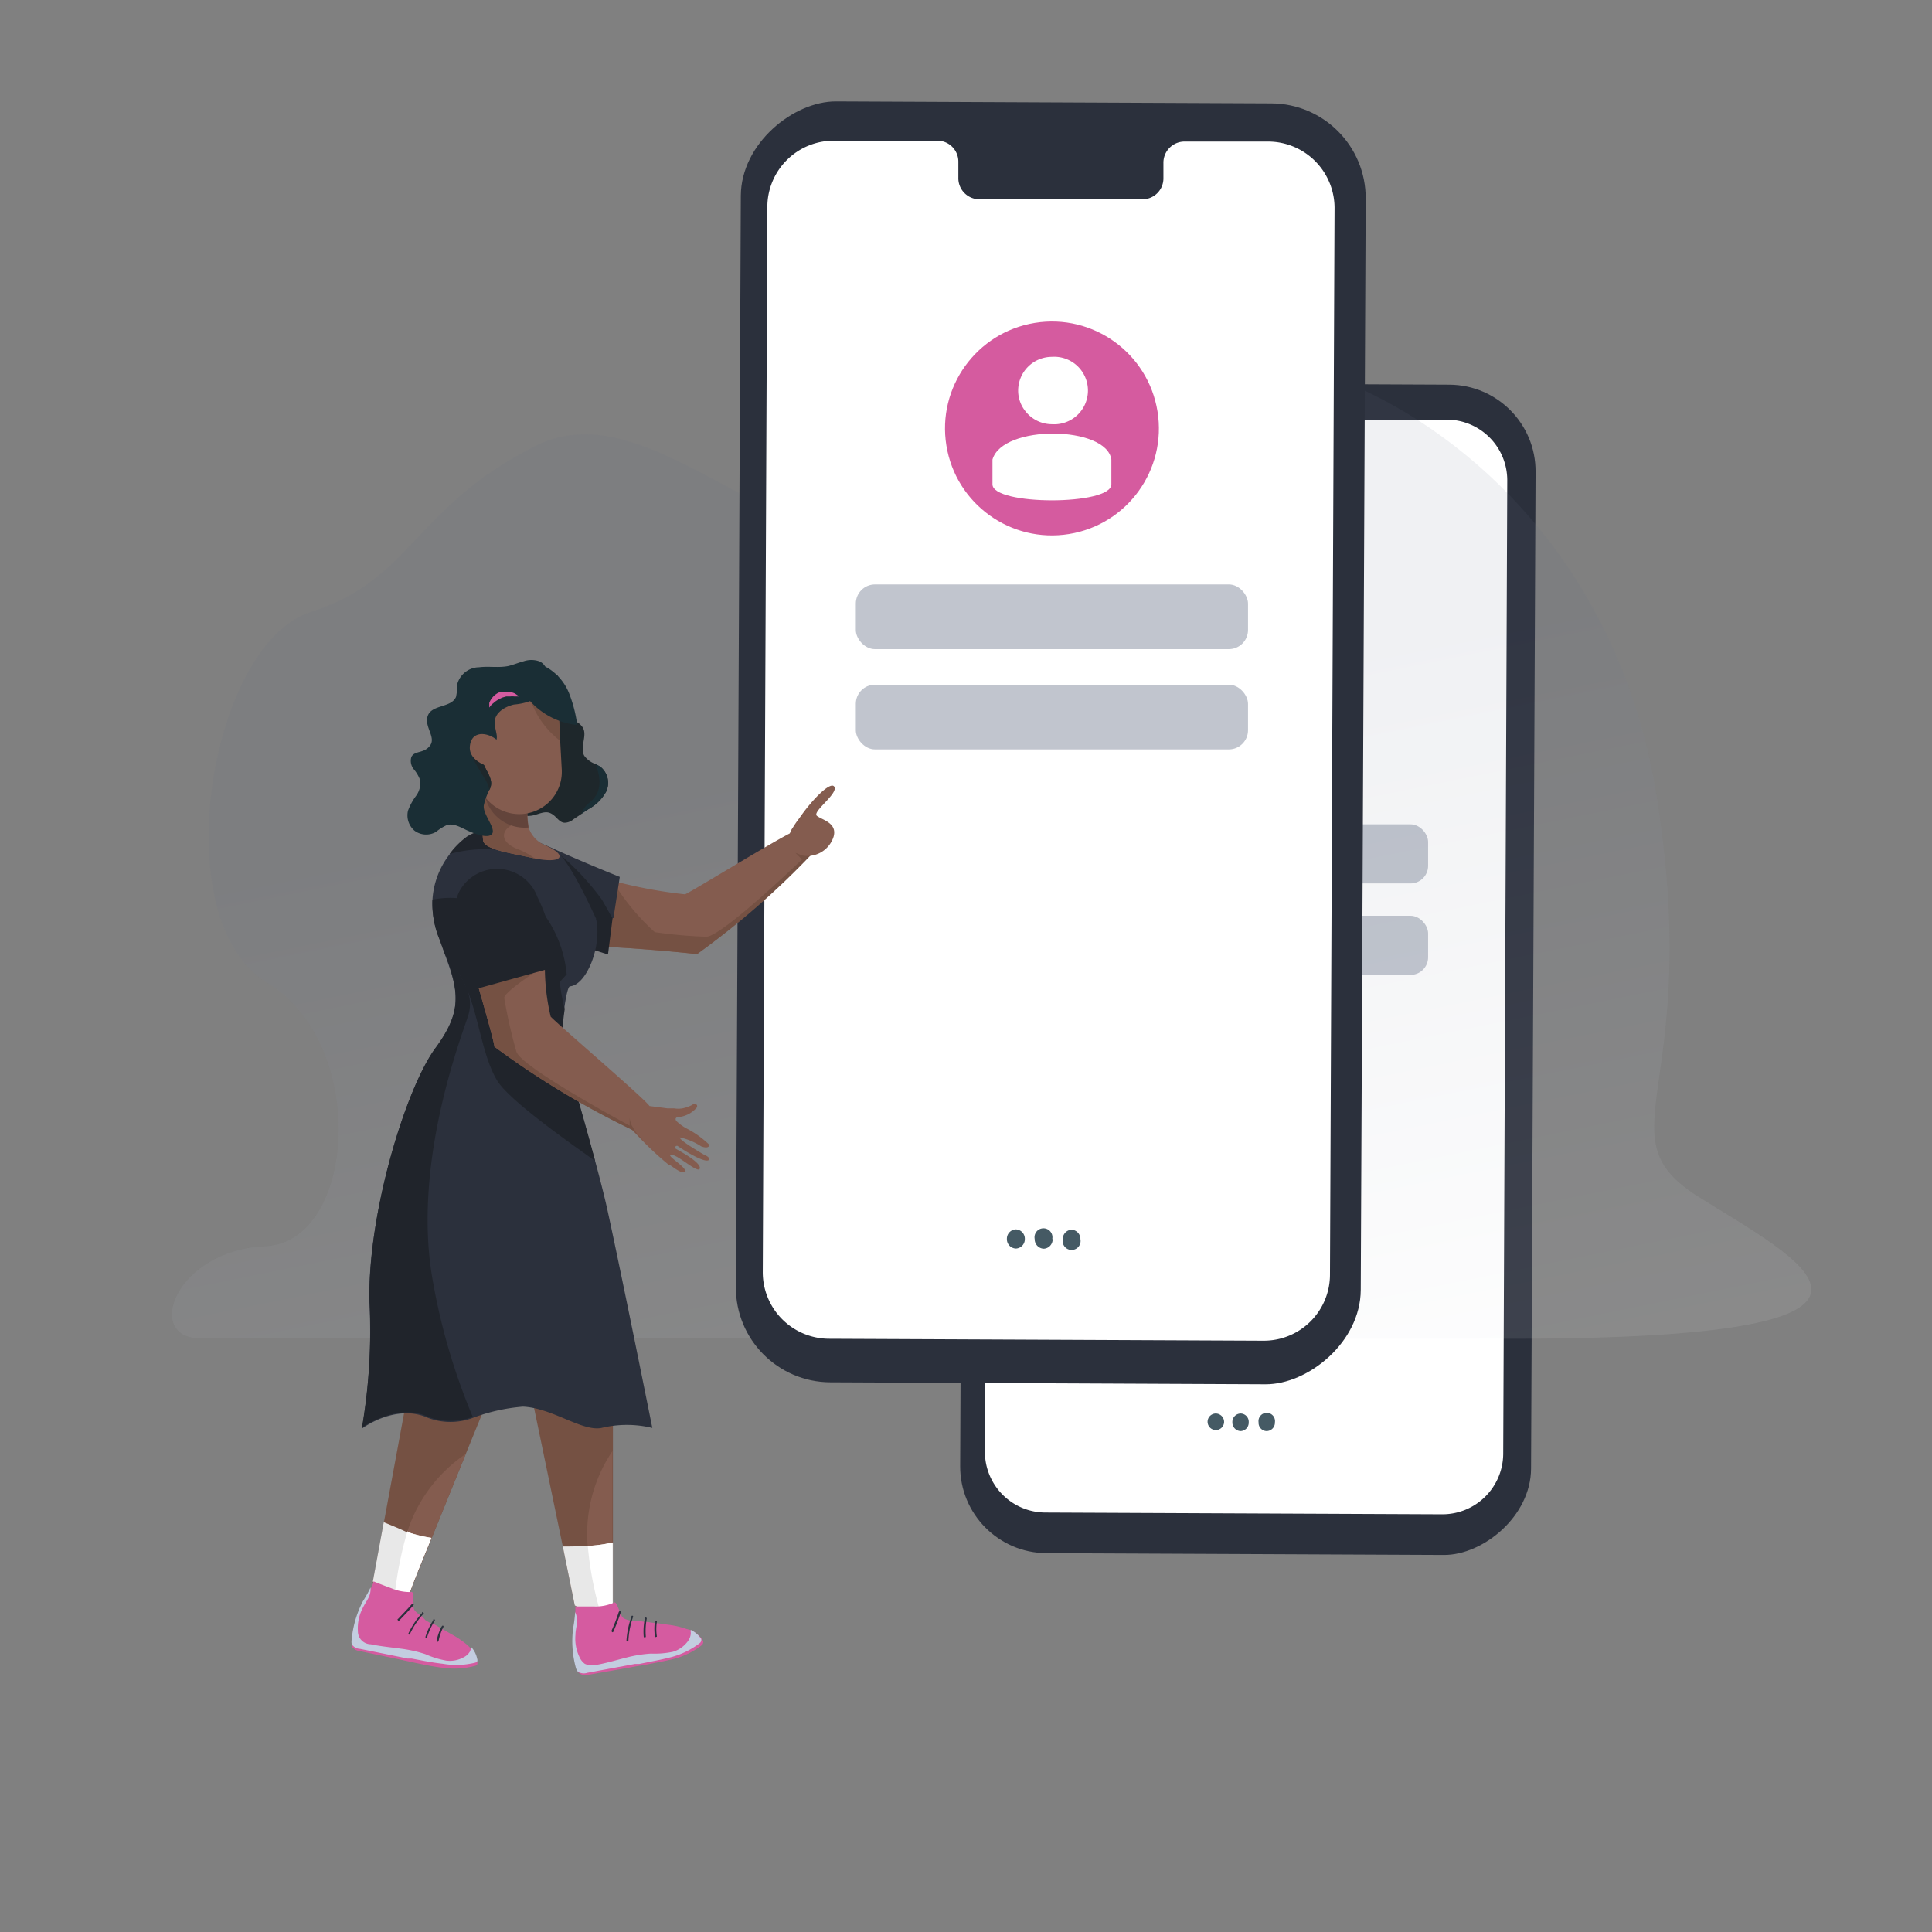<svg id="Layer_1" data-name="Layer 1" xmlns="http://www.w3.org/2000/svg" xmlns:xlink="http://www.w3.org/1999/xlink" width="38.75mm" height="38.75mm" viewBox="0 0 109.85 109.85"><rect x="0" y="0" width="109.85" height="109.85" fill="#808080" stroke="none"/><defs><linearGradient id="linear-gradient" x1="59.63" y1="89.99" x2="49.77" y2="41.47" gradientUnits="userSpaceOnUse"><stop offset="0" stop-color="#fff"/><stop offset="1" stop-color="#646e85"/></linearGradient></defs><rect x="37.69" y="38.86" width="66.54" height="32.46" rx="4.93" transform="translate(15.54 125.8) rotate(-89.74)" fill="#2b303c"/><path d="M82.26,23.86l-4.39,0A1.1,1.1,0,0,0,76.8,25v.8a1.08,1.08,0,0,1-1.07,1.1l-8.54,0a1.08,1.08,0,0,1-1.06-1.11v-.8a1.1,1.1,0,0,0-1.06-1.12H63.53l-3.84,0a3.45,3.45,0,0,0-3.47,3.43L56,82.53A3.45,3.45,0,0,0,59.42,86L82,86.1a3.46,3.46,0,0,0,3.47-3.44l.23-55.33A3.45,3.45,0,0,0,82.26,23.86Z" fill="#fff"/><path d="M69.6,80.87a.47.47,0,1,1-.46-.5A.48.48,0,0,1,69.6,80.87Z" fill="#455a64"/><path d="M71,80.87a.48.48,0,0,1-.46.5.49.49,0,0,1-.47-.5.48.48,0,0,1,.47-.5A.47.47,0,0,1,71,80.87Z" fill="#455a64"/><path d="M72.49,80.88a.48.48,0,0,1-.47.49.47.47,0,0,1-.46-.5.47.47,0,1,1,.93,0Z" fill="#455a64"/><rect x="60.82" y="46.87" width="20.38" height="3.36" rx="1" fill="#c1c5ce"/><circle cx="71.01" cy="38.77" r="5.56" transform="translate(-5.29 11.87) rotate(-9.22)" fill="#48a69e"/><path d="M71,35a1.75,1.75,0,0,0-1.74,1.75,1.74,1.74,0,0,0,3.11,1.09,1.72,1.72,0,0,0,.38-1.09A1.75,1.75,0,0,0,71,35Z" fill="#fff"/><path d="M67.92,40.38v1.29c0,1.1,6.17,1.1,6.17,0V40.38C73.85,38.62,68.42,38.54,67.92,40.38Z" fill="#fff"/><rect x="60.82" y="52.07" width="20.38" height="3.36" rx="1" fill="#c1c5ce"/><g opacity="0.1"><path d="M25.57,76.09H11.38c-3.19,0-1.44-5,3.71-5.23s5.92-11.5.08-15-3.27-19.23,2.5-21.06,5.85-5.95,12.75-9.43S44.72,33.19,54,30.66s6.77-10.3,15.16-10.49,22.26,8.06,25,24.91S91,64.5,96.5,68s15.35,8.12-10.65,8.12Z" fill="url(#linear-gradient)"/></g><rect x="23.34" y="24.47" width="72.83" height="35.53" rx="5.39" transform="translate(17.24 101.8) rotate(-89.74)" fill="#2b303c"/><path d="M72.12,8.05l-4.8,0a1.2,1.2,0,0,0-1.17,1.22v.87A1.19,1.19,0,0,1,65,11.33l-9.35,0a1.2,1.2,0,0,1-1.16-1.23V9.19A1.19,1.19,0,0,0,53.31,8H51.62l-4.2,0a3.77,3.77,0,0,0-3.79,3.76l-.26,60.57a3.78,3.78,0,0,0,3.76,3.79l24.7.11a3.76,3.76,0,0,0,3.79-3.76l.26-60.56A3.78,3.78,0,0,0,72.12,8.05Z" fill="#fff"/><path d="M58.27,70.45a.53.53,0,0,1-.51.54.53.53,0,0,1-.51-.55.53.53,0,0,1,.51-.54A.53.53,0,0,1,58.27,70.45Z" fill="#455a64"/><path d="M59.85,70.45a.53.53,0,0,1-.51.55.54.54,0,0,1-.51-.55.51.51,0,1,1,1,0Z" fill="#455a64"/><path d="M61.43,70.46a.51.51,0,1,1-1,0,.52.52,0,0,1,.51-.54A.53.53,0,0,1,61.43,70.46Z" fill="#455a64"/><rect x="48.66" y="33.23" width="22.3" height="3.68" rx="1.09" fill="#c1c5ce"/><circle cx="59.81" cy="24.37" r="6.08" transform="translate(-3.13 9.89) rotate(-9.22)" fill="#d55b9f"/><path d="M59.8,20.29a1.92,1.92,0,0,0-1.91,1.92,1.87,1.87,0,0,0,.42,1.18,1.91,1.91,0,0,0,1.49.73,1.92,1.92,0,1,0,0-3.83Z" fill="#fff"/><path d="M56.43,26.13v1.41c0,1.21,6.76,1.21,6.76,0V26.13C62.92,24.2,57,24.12,56.43,26.13Z" fill="#fff"/><rect x="48.66" y="38.93" width="22.3" height="3.68" rx="1.09" fill="#c1c5ce"/><path d="M39.63,54.25l-.06,0h0c-.21-.05-3.5-.36-5.31-.42l.28-1.68.33-2v-.06a27.27,27.27,0,0,0,4.08.76c.39-.16,5.78-3.48,6.18-3.56h0a3.94,3.94,0,0,1,1,1.13l0,.06A45.56,45.56,0,0,1,39.63,54.25Z" fill="#845c4f"/><path d="M46.78,48.24l-.6.3a45.56,45.56,0,0,1-6.55,5.71l-.06,0h0c-.21-.05-3.5-.36-5.31-.42l.28-1.68.33-2A12.71,12.71,0,0,0,37.23,53a25.89,25.89,0,0,0,2.93.26c.88,0,5.44-4.39,5.44-4.39l-.37-.38a1.53,1.53,0,0,0,.59.09,1.83,1.83,0,0,0,.32-.07,1.22,1.22,0,0,0,.35-.14,1.21,1.21,0,0,1,.31-.11Z" fill="#755143"/><path d="M45.07,47.07a1,1,0,0,0,.66,1.59,1.57,1.57,0,0,0,1.67-1.1c.21-.78-.66-.94-.95-1.17s1.16-1.22,1-1.63-1.24.65-2,1.76C45.3,46.71,45.18,46.89,45.07,47.07Z" fill="#845c4f"/><path d="M29.65,46.14c-.53,0-.55.42-1.12.34s-1.24.12-1.79,0-.18-1.83.39-2.16S29.65,46.14,29.65,46.14Z" fill="#1e272b"/><path d="M28.88,45.31a1.11,1.11,0,0,0,.36.82,1.08,1.08,0,0,0,.84.26c.41,0,.83-.32,1.2-.16s.48.53.82.55a.8.8,0,0,0,.51-.2l.45-.3c.13-.1.27-.19.41-.28a2.5,2.5,0,0,0,1-1,1.18,1.18,0,0,0-.34-1.41l-.27-.15a1.34,1.34,0,0,1-.64-.47c-.28-.49.22-1.19-.11-1.64s-.73-.32-1-.63a1.42,1.42,0,0,1-.1-.94,2.62,2.62,0,0,0-.34-1.4s-2.72.43-2.87,2.77A24.41,24.41,0,0,0,28.88,45.31Z" fill="#1e272b"/><path d="M30.22,79.35,32,87.93l.68,3.35h0a6.26,6.26,0,0,0,1.1.48.79.79,0,0,0,.42,0h0a1.4,1.4,0,0,0,.53-.35.46.46,0,0,0,.12-.38v0c0-.21,0-1.41,0-2.54V87.7c0-1.2,0-3.38,0-5.19v-3l-1.69-.06Z" fill="#755143"/><path d="M33.4,87.7a19.51,19.51,0,0,0,.77,4.09h0a1.4,1.4,0,0,0,.53-.35.46.46,0,0,0,.12-.38v0c0-.21,0-1.41,0-2.54V87.7c0-1.2,0-3.38,0-5.19A8.4,8.4,0,0,0,33.4,87.7Z" fill="#845c4f"/><path d="M32,87.93l.68,3.35h0a6.26,6.26,0,0,0,1.1.48.79.79,0,0,0,.42,0h0a1.4,1.4,0,0,0,.53-.35.46.46,0,0,0,.12-.38v0c0-.21,0-1.41,0-2.54V87.7a7.61,7.61,0,0,1-1.31.19h-.08C32.89,87.93,32.36,87.93,32,87.93Z" fill="#e8e8e8"/><path d="M33.42,87.89a19.55,19.55,0,0,0,.75,3.9h0a1.4,1.4,0,0,0,.53-.35.46.46,0,0,0,.12-.38v0c0-.21,0-1.41,0-2.54V87.7a7.61,7.61,0,0,1-1.31.19Z" fill="#fff"/><path d="M32.79,94.86a1.07,1.07,0,0,0,.07.19h0a.34.34,0,0,0,.08.09.63.63,0,0,0,.54.08l2.34-.41.37-.07.37-.06.68-.13c.32-.06.65-.13,1-.21a4.35,4.35,0,0,0,1.65-.79.18.18,0,0,0,.08-.11.17.17,0,0,0,0-.15,1.43,1.43,0,0,0-.14-.2,1.69,1.69,0,0,0-.55-.4L39,92.61A4.83,4.83,0,0,0,38,92.38l-.62-.09h-.11l-.48-.07h-.11l-.38-.06-.3,0-.11,0a1.87,1.87,0,0,1-.4-.13.41.41,0,0,1-.17-.21l-.06-.13h0c-.13-.31-.24-.68-.37-.56l0,0a2.56,2.56,0,0,1-1.12.21c-.53,0-1,0-1.06,0h0a1.51,1.51,0,0,1,0,.3,6.85,6.85,0,0,1-.1.91A5.78,5.78,0,0,0,32.79,94.86Z" fill="#d55ba0"/><path d="M35.19,91.63a10.23,10.23,0,0,1-.42,1.09c0,.07.07.12.1.06a11.73,11.73,0,0,0,.43-1.12c0-.07-.08-.1-.11,0Z" fill="#2b303c"/><path d="M35.91,91.9a4.92,4.92,0,0,0-.29,1.38c0,.07.11.07.11,0A4.86,4.86,0,0,1,36,91.92c0-.06-.08-.09-.11,0Z" fill="#2b303c"/><path d="M36.66,92.05a3.62,3.62,0,0,0-.06,1c0,.07.12.07.12,0a3.88,3.88,0,0,1,.05-1,.06.06,0,1,0-.11,0Z" fill="#2b303c"/><path d="M37.24,92.18a2.83,2.83,0,0,0,0,.87c0,.07.12,0,.11,0a2.64,2.64,0,0,1,0-.84c0-.08-.1-.07-.11,0Z" fill="#2b303c"/><path d="M32.73,94.78a.62.62,0,0,0,.13.27h0a.63.63,0,0,0,.54.06l2.32-.43.37-.07.25,0,.79-.16c.32-.06.64-.13,1-.22a4.6,4.6,0,0,0,1.65-.8.23.23,0,0,0,.08-.11.21.21,0,0,0,0-.15l0,0a1.51,1.51,0,0,0-.59-.5.3.3,0,0,1,0,.1.55.55,0,0,1,0,.17.86.86,0,0,1-.2.43,1.64,1.64,0,0,1-.82.55,5.15,5.15,0,0,1-1.24.1,7.41,7.41,0,0,0-1.41.23c-.56.14-1.12.31-1.68.41a1,1,0,0,1-.67-.06.93.93,0,0,1-.29-.36,2.4,2.4,0,0,1-.24-1.29c0-.24.07-.47.09-.71a1.16,1.16,0,0,0-.11-.58l0,0a6.91,6.91,0,0,1-.11.9A5.73,5.73,0,0,0,32.73,94.78Z" fill="#c3cde0"/><path d="M23.41,78l-1.59,8.6-.62,3.37h0a6.64,6.64,0,0,0,.84.85.79.79,0,0,0,.38.19h0a1.61,1.61,0,0,0,.63-.12.54.54,0,0,0,.26-.31s0,0,0,0c.05-.2.5-1.32.93-2.37.05-.13.16-.38.29-.72l1.95-4.81c.62-1.53,1.13-2.77,1.13-2.77l-1.55-.69Z" fill="#755143"/><path d="M23.23,86.88A19.48,19.48,0,0,0,22.42,91h0a1.61,1.61,0,0,0,.63-.12.54.54,0,0,0,.26-.31s0,0,0,0c.05-.2.5-1.32.93-2.37.05-.13.16-.38.29-.72l1.95-4.81A8.48,8.48,0,0,0,23.23,86.88Z" fill="#845c4f"/><path d="M21.82,86.55l-.62,3.37h0a6.64,6.64,0,0,0,.84.85.79.79,0,0,0,.38.19h0a1.61,1.61,0,0,0,.63-.12.54.54,0,0,0,.26-.31s0,0,0,0c.05-.2.5-1.32.93-2.37.05-.13.16-.38.29-.72a7.68,7.68,0,0,1-1.29-.31l-.08,0C22.67,86.89,22.18,86.7,21.82,86.55Z" fill="#e8e8e8"/><path d="M23.17,87.06a19.91,19.91,0,0,0-.75,3.9h0a1.61,1.61,0,0,0,.63-.12.54.54,0,0,0,.26-.31s0,0,0,0c.05-.2.5-1.32.93-2.37.05-.13.16-.38.29-.72a7.68,7.68,0,0,1-1.29-.31Z" fill="#fff"/><path d="M20,93.29a1.41,1.41,0,0,0,0,.2h0a.56.56,0,0,0,0,.12.63.63,0,0,0,.47.27l2.33.49.37.08.37.08.67.14c.32.06.65.12,1,.16A4.46,4.46,0,0,0,27,94.72a.27.27,0,0,0,.13-.07.22.22,0,0,0,0-.16.86.86,0,0,0-.06-.23,1.64,1.64,0,0,0-.35-.58,1.85,1.85,0,0,0-.14-.14,5.21,5.21,0,0,0-.91-.62l-.54-.31-.1-.06-.42-.24-.1,0-.32-.19L24,91.91l-.09-.06a1.75,1.75,0,0,1-.33-.28.5.5,0,0,1-.07-.25.76.76,0,0,1,0-.15h0c0-.33,0-.72-.14-.65h0a2.73,2.73,0,0,1-1.13-.22c-.49-.18-1-.38-1-.39h0c0,.1-.06.19-.1.29-.12.27-.28.53-.43.8A5.69,5.69,0,0,0,20,93.29Z" fill="#d55ba0"/><path d="M23.43,91.19c-.26.3-.53.58-.8.86-.06,0,0,.14.07.09.28-.29.56-.58.82-.88a.06.06,0,0,0-.09-.07Z" fill="#2b303c"/><path d="M24,91.71a4.6,4.6,0,0,0-.78,1.17c0,.06.07.1.1,0a4.67,4.67,0,0,1,.78-1.15s-.05-.11-.1-.06Z" fill="#2b303c"/><path d="M24.63,92.13a3.66,3.66,0,0,0-.44.94c0,.07.08.11.1,0a4.05,4.05,0,0,1,.43-.92.05.05,0,1,0-.09-.06Z" fill="#2b303c"/><path d="M25.12,92.46a2.73,2.73,0,0,0-.29.83c0,.07.1.08.11,0a2.93,2.93,0,0,1,.28-.8c0-.06-.07-.1-.1,0Z" fill="#2b303c"/><path d="M20,93.2a.7.7,0,0,0,0,.29h0a.59.59,0,0,0,.47.26l2.32.47.37.08.24,0,.79.15c.33.06.65.11,1,.15A4.46,4.46,0,0,0,27,94.54a.27.27,0,0,0,.13-.07.22.22,0,0,0,0-.16.07.07,0,0,0,0,0,1.44,1.44,0,0,0-.36-.69.37.37,0,0,1,0,.11.55.55,0,0,1-.05.17.81.81,0,0,1-.34.32,1.61,1.61,0,0,1-1,.2,5.2,5.2,0,0,1-1.2-.37,7.35,7.35,0,0,0-1.39-.31c-.57-.08-1.15-.13-1.71-.25a.74.74,0,0,1-.73-.75,2.46,2.46,0,0,1,.26-1.28c.1-.22.24-.41.35-.63a1.14,1.14,0,0,0,.11-.57v0a7.59,7.59,0,0,1-.44.79A5.87,5.87,0,0,0,20,93.2Z" fill="#c3cde0"/><polygon points="34.83 52.21 34.57 54.27 33.53 53.94 33.88 52.21 34.83 52.21" fill="#20242b"/><path d="M37.09,81.19a6.14,6.14,0,0,0-2.89,0c-1.1.22-2.8-1.14-4.47-1.21a10.45,10.45,0,0,0-2.85.64,3.64,3.64,0,0,1-2.54,0c-1.81-.83-3.72.57-3.76.61A33.09,33.09,0,0,0,21,73.94c-.08-5.08,2.12-12.13,3.76-14.33,1.46-2,1.39-3.09.55-5.3l-.07-.19L25,53.43a5.29,5.29,0,0,1-.41-2.28,4.65,4.65,0,0,1,2-3.54c1.29-.85,3.33-.06,5,.7s3.65,1.55,3.65,1.55l-.36,2.34h-1c.38,1.56-.53,3.81-1.47,3.88-.11,0-.24.61-.33,1.28-.06.39-.1.8-.13,1.13-.07.9,1,4.27,1.88,7.49.25.93.49,1.85.68,2.69C35.34,72.45,37.09,81.19,37.09,81.19Z" fill="#2b303c"/><path d="M28.3,48.32a7.39,7.39,0,0,0-2.74.24,4.58,4.58,0,0,1,1-1,2.35,2.35,0,0,1,.45-.22,2.5,2.5,0,0,1,.39-.11,1.43,1.43,0,0,1,.29,0A4.07,4.07,0,0,1,28.3,48.32Z" fill="#20242b"/><path d="M27.47,47.81c.14.5,1.43.67,2.94,1h0c1.5.3,1.93-.13.66-.72a1.67,1.67,0,0,1-1-1A5.66,5.66,0,0,1,30,45.63l-.85-.14-.26,0-1.43-.22A15.3,15.3,0,0,0,27.47,47.81Z" fill="#845c4f"/><path d="M27.47,47.81c.14.5,1.43.67,2.94,1h0a4.08,4.08,0,0,0-1-.54c-1.16-.47-.84-1.25,0-1.47a5.41,5.41,0,0,0-.53-1.29l0,0-1.43-.22A15.3,15.3,0,0,0,27.47,47.81Z" fill="#755143"/><path d="M27.56,45.18a2.31,2.31,0,0,0,2.49,1.87A5.66,5.66,0,0,1,30,45.63l-.85-.14A3.13,3.13,0,0,1,27.56,45.18Z" fill="#63443b"/><path d="M26.87,39.66,27.1,44a2.43,2.43,0,0,0,4.09,1.63,2.4,2.4,0,0,0,.75-1.89l-.09-1.64-.09-1.65-.05-1.07Z" fill="#845c4f"/><path d="M23.58,47.24a1.11,1.11,0,0,0,1.21.06,2.9,2.9,0,0,1,.6-.38c.37-.13.76.1,1.12.27s1.24.54,1.47.22-.55-1.12-.47-1.63a3.85,3.85,0,0,1,.31-.86.76.76,0,0,0,.1-.3c.07-.61-.68-1.16-.43-1.72a.79.79,0,0,1,.19-.26c.2-.18.47-.32.55-.58s-.11-.63-.1-1c0-.53.57-.88,1.09-1a3.66,3.66,0,0,0,1.52-.47,1.25,1.25,0,0,0,.34-1.45l0,.19a.69.69,0,0,0-.42-.73,1.36,1.36,0,0,0-.89,0c-.3.08-.58.2-.87.27-.55.11-1.11,0-1.66.07A1.3,1.3,0,0,0,26,38.9a3.45,3.45,0,0,1-.07.72c-.25.62-1.36.44-1.6,1.06s.47,1.22.13,1.7-.88.28-1.07.66a.76.76,0,0,0,.13.69,2,2,0,0,1,.37.63,1.24,1.24,0,0,1-.24.9,3.34,3.34,0,0,0-.45.83A1.14,1.14,0,0,0,23.58,47.24Z" fill="#1a2e35"/><path d="M33.06,46.28c.13-.1.27-.19.41-.28a2.5,2.5,0,0,0,1-1,1.18,1.18,0,0,0-.34-1.41l-.27-.15c.36.94.31,1.64-.29,2.15A1.39,1.39,0,0,0,33.06,46.28Z" fill="#1a2e35"/><path d="M27.55,44.25a1.85,1.85,0,0,1,.27.67.76.76,0,0,0,.1-.3c.07-.61-.68-1.16-.43-1.72a.79.79,0,0,1,.19-.26,3.91,3.91,0,0,0-.79-.34C26.58,42.7,27,43.37,27.55,44.25Z" fill="#1e272b"/><path d="M28.38,42.2c-.44-.51-1.53-.79-1.66.19S28,43.64,28,43.64Z" fill="#845c4f"/><path d="M30.2,39.9a5,5,0,0,0,1.65,2.22l-.09-1.65A7.81,7.81,0,0,0,30.2,39.9Z" fill="#755143"/><path d="M30,39.7a4.19,4.19,0,0,0,2.82,1.52,7.62,7.62,0,0,0-.47-1.82A3,3,0,0,0,31.18,38a1.89,1.89,0,0,0-1.8-.07S28.81,38.1,30,39.7Z" fill="#1a2e35"/><path d="M27.82,40.23a0,0,0,0,1,0,0,1.12,1.12,0,0,1,.17-.2l.18-.15a2.24,2.24,0,0,1,.4-.22l.21-.06.12,0H29a1,1,0,0,1,.25,0h.27l-.11-.08-.12-.08a.86.86,0,0,0-.27-.09,1.37,1.37,0,0,0-.29,0l-.15,0-.08,0-.07,0a1,1,0,0,0-.47.36.94.94,0,0,0-.14.26l0,.14A.45.45,0,0,0,27.82,40.23Z" fill="#d55ba0"/><path d="M20.58,81.17s2-1.44,3.76-.61a3.64,3.64,0,0,0,2.54,0,35.89,35.89,0,0,1-2.34-8.14c-1-6.42,1.61-13.25,2.07-14.64.4-1.22-.29-2.13-1.36-3.7.9,2.34,1,3.47-.48,5.49-1.64,2.2-3.84,9.25-3.76,14.33A33.09,33.09,0,0,1,20.58,81.17Z" fill="#20242b"/><path d="M34.83,52.21l-.61.76s-1.54-3.57-2.42-4.41a14.52,14.52,0,0,1,2.42,2.59C34.49,51.6,34.69,52,34.83,52.21Z" fill="#20242b"/><path d="M33.83,66C32,64.71,29,62.56,28.3,61.49c-1-1.6-1.1-4.31-2.13-6-.25-.4-.55-.81-.85-1.2l-.07-.19L25,53.43a5.29,5.29,0,0,1-.41-2.28c1.05-.2,2.49-.16,3.22.73,1.24,1.49,1.73-1.31,1.73-1.31a6.83,6.83,0,0,1,2.68,4.83l-.39.43a9.94,9.94,0,0,0,.28,1.54c-.06.39-.1.8-.13,1.13C31.88,59.4,33,62.77,33.83,66Z" fill="#20242b"/><path d="M38.11,66.25l-.06,0a18.19,18.19,0,0,1-1.51-1.38h0l0,0-.5-.52-.22-.23.09-.12.9-1.12,0,0h.07l1.08.14.37,0a1.48,1.48,0,0,0,.47,0,2,2,0,0,0,.56-.2.2.2,0,0,1,.26,0,.16.16,0,0,1,0,.15,1.58,1.58,0,0,1-1,.54c-.23,0-.24.13-.16.23a2.61,2.61,0,0,0,.67.47,5.46,5.46,0,0,1,1.17.85.16.16,0,0,1,0,.12c-.06.08-.22.08-.43,0a3.7,3.7,0,0,0-1.21-.51.05.05,0,0,0,0,0c-.08.15,1.4,1,1.4,1s.28.1.27.25l0,0c-.16.33-1.66-.66-1.8-.76a.08.08,0,0,0-.08,0,.09.09,0,0,0,0,.17c.11.07,1.49.79,1.33,1.13h0c-.14.24-1.24-.81-1.61-.8s.93.72.8,1C38.78,66.65,38.74,66.71,38.11,66.25Z" fill="#845c4f"/><path d="M28.11,59.51l0,0a0,0,0,0,1,0,0h0c0-.23-.55-2.14-1.08-4l1.79-.26,2.09-.3h.07a12.32,12.32,0,0,0,.33,2.85c.29.34,5.41,4.72,5.62,5.09a0,0,0,0,0,0,0,4.35,4.35,0,0,1-.82,1.41l0,0A47.94,47.94,0,0,1,28.11,59.51Z" fill="#845c4f"/><path d="M36.52,64.8l-.5-.52a47.94,47.94,0,0,1-7.91-4.77l0,0a0,0,0,0,1,0,0h0c0-.23-.55-2.14-1.08-4l1.79-.26,2.09-.3c-.38.24-2.25,1.46-2.24,1.79a27.83,27.83,0,0,0,.69,3.05c.27.9,6.44,4.21,6.44,4.21v-.46a1.45,1.45,0,0,0,.13.47c.06.09.12.2.18.3a1.89,1.89,0,0,0,.25.3,1,1,0,0,1,.22.29Z" fill="#755143"/><path d="M31.5,55l-4.93,1.37s-1.29-4-.46-5.67a2.44,2.44,0,0,1,4.45.31A8.84,8.84,0,0,1,31.5,55Z" fill="#20242b"/></svg>
